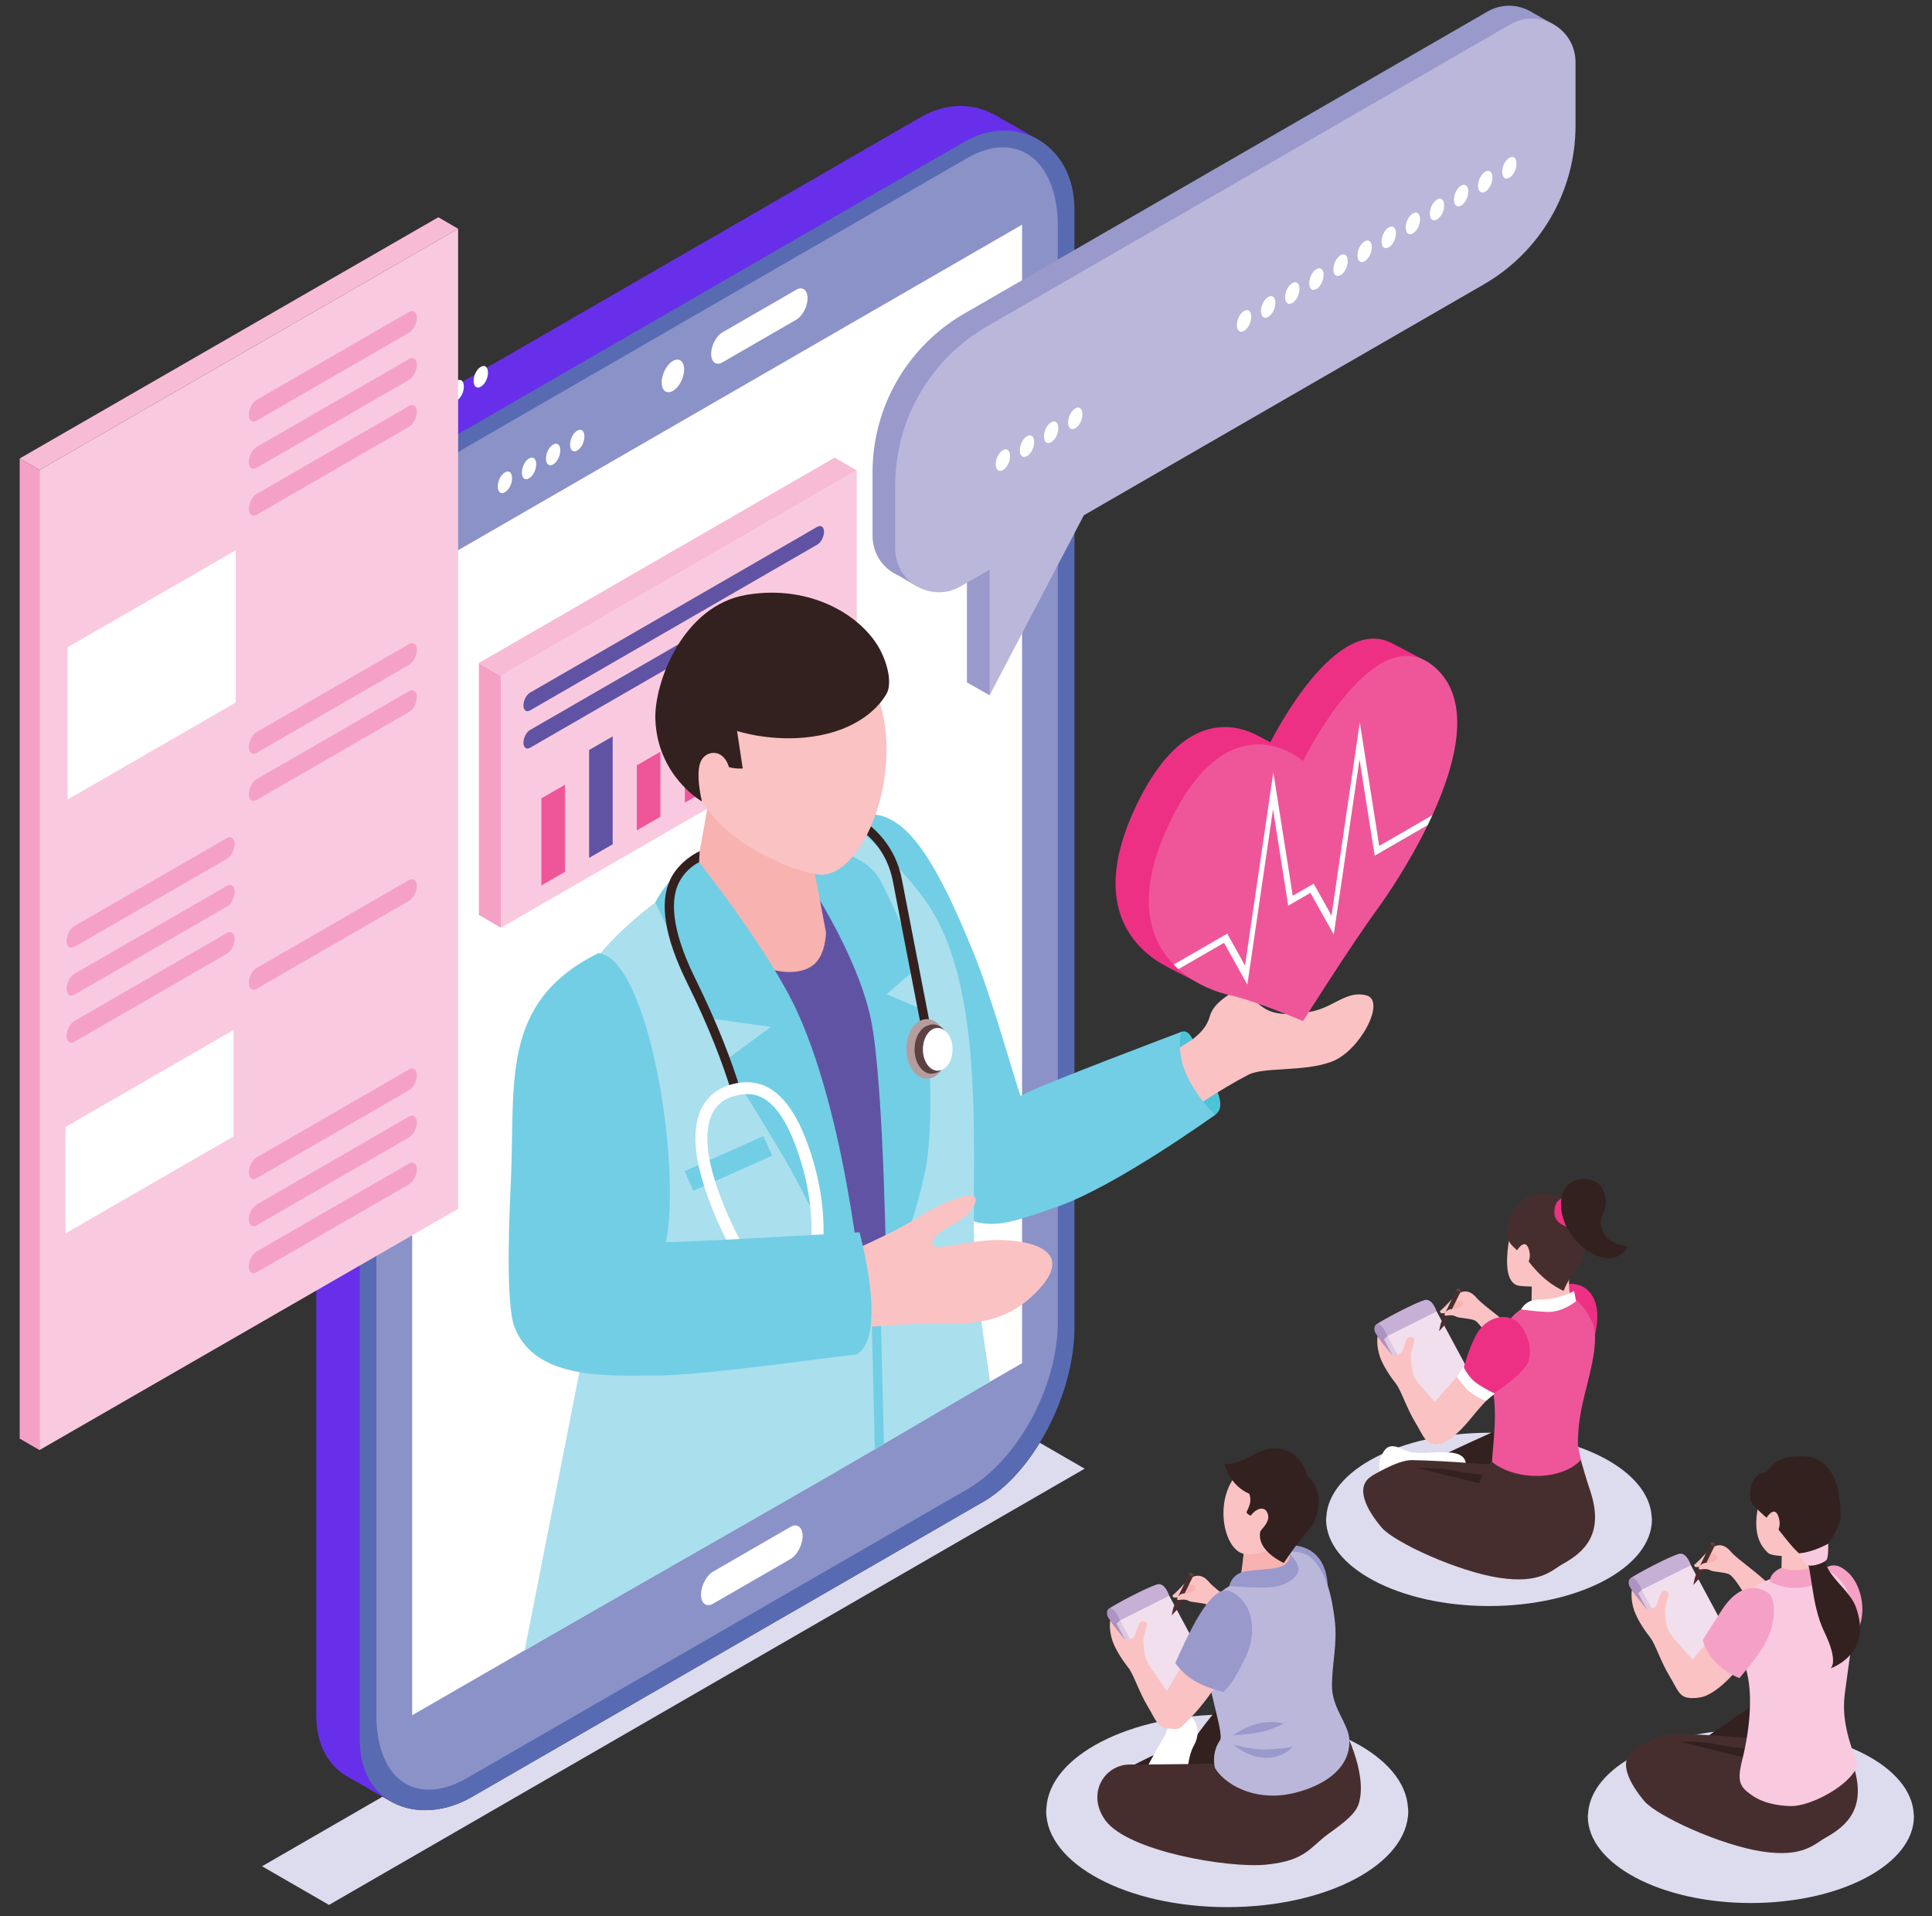 <?xml version="1.0" encoding="UTF-8" standalone="no"?>
<!DOCTYPE svg PUBLIC "-//W3C//DTD SVG 1.1//EN" "http://www.w3.org/Graphics/SVG/1.1/DTD/svg11.dtd">
<svg width="100%" height="100%" viewBox="0 0 1210 1200" version="1.1" xmlns="http://www.w3.org/2000/svg" xmlns:xlink="http://www.w3.org/1999/xlink" xml:space="preserve" xmlns:serif="http://www.serif.com/" style="fill-rule:evenodd;clip-rule:evenodd;stroke-linejoin:round;stroke-miterlimit:2;">
    <rect x="0" y="0" width="1210" height="1200" fill="#333333" stroke="none"/>
    <g id="Artboard1" transform="matrix(1.008,0,0,1,2.223,1.701)">
        <rect x="-2.206" y="-1.701" width="1199.99" height="1199.99" style="fill:none;"/>
        <g transform="matrix(4.135,0,0,4.167,10.026,0.299)">
            <g transform="matrix(1,0,0,1,-27.505,-6.876)">
                <path d="M208.945,293C193.921,293 181.742,286.523 181.742,278.53C181.742,278.383 181.775,278.242 181.783,278.096C182.217,270.305 194.196,264.059 208.945,264.059C223.697,264.059 235.676,270.305 236.112,278.096C236.12,278.242 236.153,278.383 236.153,278.53C236.153,286.523 223.972,293 208.945,293Z" style="fill:rgb(221,219,238);fill-rule:nonzero;"/>
            </g>
            <g transform="matrix(1,0,0,1,-27.505,-6.876)">
                <path d="M287.633,292.382C274.101,292.382 263.131,286.55 263.131,279.35C263.131,279.218 263.162,279.091 263.169,278.96C263.56,271.943 274.349,266.317 287.633,266.317C300.919,266.317 311.709,271.943 312.1,278.96C312.108,279.091 312.137,279.218 312.137,279.35C312.137,286.55 301.168,292.382 287.633,292.382Z" style="fill:rgb(221,219,238);fill-rule:nonzero;"/>
            </g>
            <path d="M46.477,285.791L36.417,279.983L54.527,269.527L55.618,270.15C57.162,271.086 58.991,271.555 60.923,271.555C63.208,271.555 65.638,270.899 67.911,269.587L144.776,225.21C147.979,223.36 150.935,220.169 153.276,216.339L160.023,220.235L46.477,285.791Z" style="fill:rgb(221,219,238);fill-rule:nonzero;"/>
            <g transform="matrix(1,0,0,1,-27.505,-6.876)">
                <path d="M248.283,247.751C234.764,247.751 223.804,241.923 223.804,234.73C223.804,234.598 223.834,234.47 223.841,234.34C224.232,227.33 235.011,221.71 248.283,221.71C261.557,221.71 272.336,227.33 272.728,234.34C272.735,234.47 272.765,234.598 272.765,234.73C272.765,241.923 261.803,247.751 248.283,247.751Z" style="fill:rgb(221,219,238);fill-rule:nonzero;"/>
            </g>
            <path d="M153.172,20.579L146.567,16.821L146.251,16.642L146.231,16.65C143.094,14.966 139.116,14.973 135.461,17.084L58.275,61.647C50.733,66.001 44.562,77.791 44.562,87.847L44.562,257.288C44.562,261.616 46.285,264.606 48.842,266.27L48.842,266.279L48.89,266.306C49.005,266.38 49.127,266.44 49.244,266.509L55.8,270.255L61.37,265.867L138.235,221.489C145.777,217.134 151.947,205.344 151.947,195.289L151.947,27.32C151.947,25.825 151.73,24.469 151.369,23.23L151.947,23.584L153.172,20.579Z" style="fill:rgb(103,47,234);fill-rule:nonzero;"/>
            <path d="M144.776,225.21L67.911,269.587C60.369,273.941 51.103,271.064 51.103,261.008L51.103,91.567C51.103,81.511 57.274,69.721 64.816,65.367L142.002,20.804C149.544,16.449 158.488,20.984 158.488,31.04L158.488,199.01C158.488,209.065 152.317,220.855 144.776,225.21Z" style="fill:rgb(88,107,178);fill-rule:nonzero;"/>
            <path d="M61.483,268.475C56.836,268.475 53.597,264.443 53.597,257.18L53.597,92.699C53.597,82.708 59.728,70.993 67.222,66.667L142.37,23.281C144.276,22.18 146.094,21.66 147.746,21.66C152.586,21.66 155.994,26.131 155.994,33.581L155.994,198.062C155.994,208.053 149.863,219.01 142.37,223.337L67.222,266.723C65.175,267.905 63.229,268.475 61.483,268.475Z" style="fill:rgb(139,146,200);fill-rule:nonzero;"/>
            <path d="M150.619,204.379L58.973,257.291L58.973,86.198L150.619,33.286L150.619,204.379Z" style="fill:white;fill-rule:nonzero;"/>
            <path d="M99.842,55.041C99.842,56.284 99.087,57.729 98.153,58.267C97.221,58.805 96.465,58.234 96.465,56.991C96.465,55.747 97.221,54.303 98.153,53.764C99.087,53.226 99.842,53.798 99.842,55.041Z" style="fill:white;fill-rule:nonzero;"/>
            <path d="M116.697,47.562L105.59,53.974C104.662,54.51 103.901,53.936 103.901,52.697C103.901,51.459 104.662,50.008 105.59,49.471L116.697,43.058C117.626,42.523 118.386,43.097 118.386,44.335C118.386,45.573 117.626,47.025 116.697,47.562Z" style="fill:white;fill-rule:nonzero;"/>
            <path d="M115.83,228.979L104.187,235.702C103.191,236.276 102.377,237.833 102.377,239.159C102.377,240.486 103.191,241.101 104.187,240.526L115.83,233.804C116.825,233.23 117.64,231.675 117.64,230.347C117.64,229.02 116.825,228.405 115.83,228.979Z" style="fill:white;fill-rule:nonzero;"/>
            <g id="bubble">
                <path d="M230.371,3.133L227.417,1.475C227.148,1.299 226.869,1.141 226.578,1.005L226.559,0.994L226.558,0.995C224.737,0.151 222.53,0.115 220.544,1.262L141.92,46.655C133.399,51.575 128.149,60.667 128.149,70.505L128.149,80.032C128.149,82.243 129.2,84.091 130.746,85.256L130.753,85.26C131.155,85.562 131.592,85.813 132.051,86.017L134.869,87.661L137.978,85.706L142.333,83.191L142.333,102.073L145.742,104.01L148.747,92.175L147.285,92.612L156.495,75.015L216.601,40.313C225.122,35.393 230.371,26.301 230.371,16.463L230.371,6.936C230.371,6.072 230.201,5.268 229.913,4.534L230.371,3.133Z" style="fill:rgb(154,153,204);fill-rule:nonzero;"/>
                <path d="M223.953,3.199L145.329,48.592C136.808,53.512 131.559,62.603 131.559,72.443L131.559,81.969C131.559,87.012 137.019,90.165 141.387,87.643L145.742,85.128L145.742,104.01L159.904,76.952L220.01,42.25C228.531,37.33 233.78,28.238 233.78,18.4L233.78,8.873C233.78,3.829 228.321,0.677 223.953,3.199Z" style="fill:rgb(187,183,219);fill-rule:nonzero;"/>
                <path d="M147.739,67.177C148.356,66.819 148.815,67.196 148.815,68.049C148.815,68.888 148.356,69.798 147.739,70.156C147.123,70.51 146.664,70.131 146.664,69.291C146.664,68.438 147.123,67.531 147.739,67.177Z" style="fill:white;fill-rule:nonzero;"/>
                <path d="M151.363,65.082C151.98,64.727 152.439,65.104 152.439,65.957C152.439,66.797 151.98,67.706 151.363,68.061C150.746,68.418 150.287,68.038 150.287,67.199C150.287,66.346 150.746,65.439 151.363,65.082Z" style="fill:white;fill-rule:nonzero;"/>
                <path d="M154.987,62.992C155.604,62.635 156.063,63.012 156.063,63.865C156.063,64.704 155.604,65.614 154.987,65.971C154.371,66.326 153.912,65.946 153.912,65.107C153.912,64.254 154.371,63.347 154.987,62.992Z" style="fill:white;fill-rule:nonzero;"/>
                <path d="M158.611,60.898C159.228,60.543 159.687,60.92 159.687,61.773C159.687,62.612 159.228,63.522 158.611,63.877C157.994,64.235 157.535,63.854 157.535,63.015C157.535,62.162 157.994,61.255 158.611,60.898Z" style="fill:white;fill-rule:nonzero;"/>
                <path d="M183.975,46.256C184.592,45.898 185.051,46.275 185.051,47.128C185.051,47.967 184.592,48.877 183.975,49.235C183.359,49.59 182.9,49.209 182.9,48.37C182.9,47.517 183.359,46.611 183.975,46.256Z" style="fill:white;fill-rule:nonzero;"/>
                <path d="M187.599,44.16C188.215,43.806 188.674,44.183 188.674,45.036C188.674,45.876 188.215,46.785 187.599,47.139C186.983,47.497 186.524,47.117 186.524,46.278C186.524,45.425 186.983,44.518 187.599,44.16Z" style="fill:white;fill-rule:nonzero;"/>
                <path d="M191.223,42.071C191.839,41.714 192.299,42.091 192.299,42.944C192.299,43.783 191.839,44.693 191.223,45.05C190.606,45.405 190.148,45.025 190.148,44.186C190.148,43.333 190.606,42.426 191.223,42.071Z" style="fill:white;fill-rule:nonzero;"/>
                <path d="M194.847,39.976C195.463,39.621 195.922,39.999 195.922,40.852C195.922,41.691 195.463,42.601 194.847,42.955C194.23,43.313 193.771,42.933 193.771,42.093C193.771,41.24 194.23,40.334 194.847,39.976Z" style="fill:white;fill-rule:nonzero;"/>
                <path d="M198.471,37.887C199.087,37.529 199.546,37.907 199.546,38.76C199.546,39.599 199.087,40.508 198.471,40.866C197.854,41.221 197.395,40.841 197.395,40.002C197.395,39.149 197.854,38.242 198.471,37.887Z" style="fill:white;fill-rule:nonzero;"/>
                <path d="M202.095,35.792C202.712,35.437 203.17,35.815 203.17,36.668C203.17,37.507 202.712,38.417 202.095,38.771C201.478,39.129 201.019,38.749 201.019,37.91C201.019,37.056 201.478,36.15 202.095,35.792Z" style="fill:white;fill-rule:nonzero;"/>
                <path d="M205.719,33.703C206.336,33.345 206.795,33.722 206.795,34.576C206.795,35.415 206.336,36.324 205.719,36.682C205.102,37.036 204.643,36.656 204.643,35.818C204.643,34.965 205.102,34.057 205.719,33.703Z" style="fill:white;fill-rule:nonzero;"/>
                <path d="M209.342,31.608C209.96,31.253 210.419,31.63 210.419,32.484C210.419,33.323 209.96,34.232 209.342,34.587C208.726,34.945 208.267,34.564 208.267,33.725C208.267,32.872 208.726,31.966 209.342,31.608Z" style="fill:white;fill-rule:nonzero;"/>
                <path d="M212.966,29.518C213.584,29.161 214.043,29.538 214.043,30.391C214.043,31.231 213.584,32.14 212.966,32.498C212.35,32.852 211.891,32.472 211.891,31.633C211.891,30.78 212.35,29.873 212.966,29.518Z" style="fill:white;fill-rule:nonzero;"/>
                <path d="M216.59,27.424C217.208,27.069 217.667,27.446 217.667,28.299C217.667,29.138 217.208,30.048 216.59,30.403C215.971,30.76 215.515,30.38 215.515,29.541C215.515,28.688 215.971,27.781 216.59,27.424Z" style="fill:white;fill-rule:nonzero;"/>
                <path d="M220.214,25.334C220.832,24.977 221.288,25.354 221.288,26.207C221.288,27.046 220.832,27.956 220.214,28.314C219.595,28.668 219.138,28.288 219.138,27.449C219.138,26.595 219.595,25.689 220.214,25.334Z" style="fill:white;fill-rule:nonzero;"/>
                <path d="M223.836,23.239C224.455,22.884 224.911,23.262 224.911,24.115C224.911,24.954 224.455,25.863 223.836,26.218C223.219,26.576 222.763,26.196 222.763,25.357C222.763,24.504 223.219,23.597 223.836,23.239Z" style="fill:white;fill-rule:nonzero;"/>
            </g>
            <g transform="matrix(1,0,0,1,-96.572,-2.063)">
                <path d="M162.235,58.808C162.852,58.45 163.311,58.828 163.311,59.681C163.311,60.52 162.852,61.43 162.235,61.787C161.618,62.142 161.159,61.762 161.159,60.923C161.159,60.07 161.618,59.163 162.235,58.808Z" style="fill:white;fill-rule:nonzero;"/>
            </g>
            <g transform="matrix(1,0,0,1,-96.572,-2.063)">
                <path d="M165.858,56.713C166.476,56.359 166.935,56.736 166.935,57.589C166.935,58.428 166.476,59.338 165.858,59.693C165.242,60.05 164.783,59.67 164.783,58.831C164.783,57.978 165.242,57.071 165.858,56.713Z" style="fill:white;fill-rule:nonzero;"/>
            </g>
            <g transform="matrix(1,0,0,1,-96.572,15.892)">
                <path d="M169.482,54.624C170.099,54.266 170.558,54.644 170.558,55.497C170.558,56.336 170.099,57.245 169.482,57.603C168.866,57.958 168.407,57.578 168.407,56.738C168.407,55.885 168.866,54.979 169.482,54.624Z" style="fill:white;fill-rule:nonzero;"/>
            </g>
            <g transform="matrix(1,0,0,1,-96.572,15.892)">
                <path d="M173.107,52.529C173.723,52.174 174.179,52.551 174.179,53.404C174.179,54.244 173.723,55.154 173.107,55.508C172.487,55.865 172.031,55.486 172.031,54.647C172.031,53.793 172.487,52.886 173.107,52.529Z" style="fill:white;fill-rule:nonzero;"/>
            </g>
            <g transform="matrix(1,0,0,1,-96.572,15.892)">
                <path d="M176.728,50.44C177.347,50.082 177.803,50.459 177.803,51.313C177.803,52.152 177.347,53.061 176.728,53.419C176.111,53.774 175.655,53.394 175.655,52.554C175.655,51.701 176.111,50.794 176.728,50.44Z" style="fill:white;fill-rule:nonzero;"/>
            </g>
            <g transform="matrix(1,0,0,1,-96.572,15.892)">
                <path d="M180.351,48.345C180.968,47.99 181.427,48.367 181.427,49.22C181.427,50.059 180.968,50.969 180.351,51.324C179.735,51.681 179.276,51.301 179.276,50.462C179.276,49.609 179.735,48.702 180.351,48.345Z" style="fill:white;fill-rule:nonzero;"/>
            </g>
            <g transform="matrix(1,0,0,1,-96.572,15.892)">
                <path d="M222.349,92.193L168.888,123.058L168.888,85.199L222.349,54.334L222.349,92.193Z" style="fill:rgb(249,202,223);fill-rule:nonzero;"/>
            </g>
            <g transform="matrix(1,0,0,1,-96.572,15.892)">
                <path d="M168.888,85.199L165.568,83.262L165.568,121.121L168.888,123.058L168.888,85.199Z" style="fill:rgb(245,161,198);fill-rule:nonzero;"/>
            </g>
            <g transform="matrix(1,0,0,1,-96.572,15.892)">
                <path d="M222.349,54.334L219.03,52.396L165.568,83.262L168.888,85.199L222.349,54.334Z" style="fill:rgb(248,187,214);fill-rule:nonzero;"/>
            </g>
            <g transform="matrix(1,0,0,1,-96.572,15.892)">
                <path d="M216.428,65.469L173.266,90.388C172.714,90.707 172.263,90.366 172.263,89.63C172.263,88.894 172.714,88.031 173.266,87.713L216.428,62.794C216.98,62.475 217.431,62.816 217.431,63.552C217.431,64.288 216.98,65.151 216.428,65.469Z" style="fill:rgb(97,83,163);fill-rule:nonzero;"/>
            </g>
            <g transform="matrix(1,0,0,1,-96.572,15.892)">
                <path d="M202.547,79.095L173.266,96.001C172.714,96.319 172.263,95.978 172.263,95.242C172.263,94.506 172.714,93.644 173.266,93.325L202.547,76.419C203.099,76.101 203.551,76.442 203.551,77.178C203.551,77.913 203.099,78.776 202.547,79.095Z" style="fill:rgb(97,83,163);fill-rule:nonzero;"/>
            </g>
            <g transform="matrix(1,0,0,1,-96.572,15.892)">
                <path d="M178.511,114.646L174.968,116.691L174.968,103.598L178.511,101.553L178.511,114.646Z" style="fill:rgb(239,86,153);fill-rule:nonzero;"/>
            </g>
            <g transform="matrix(1,0,0,1,-96.572,15.892)">
                <path d="M185.676,110.509L182.133,112.554L182.133,96.337L185.676,94.292L185.676,110.509Z" style="fill:rgb(97,83,163);fill-rule:nonzero;"/>
            </g>
            <g transform="matrix(1,0,0,1,-96.572,15.892)">
                <path d="M192.841,106.372L189.298,108.417L189.298,98.644L192.841,96.598L192.841,106.372Z" style="fill:rgb(239,86,153);fill-rule:nonzero;"/>
            </g>
            <g transform="matrix(1,0,0,1,-96.572,15.892)">
                <path d="M200.066,102.201L196.524,104.246L196.524,86.666L200.066,84.621L200.066,102.201Z" style="fill:rgb(239,86,153);fill-rule:nonzero;"/>
            </g>
            <g transform="matrix(1,0,0,1,-96.572,15.892)">
                <path d="M207.231,98.065L203.689,100.11L203.689,87.017L207.231,84.972L207.231,98.065Z" style="fill:rgb(239,86,153);fill-rule:nonzero;"/>
            </g>
            <g transform="matrix(1,0,0,1,-96.572,15.892)">
                <path d="M214.396,93.928L210.854,95.973L210.854,86.222L214.396,84.177L214.396,93.928Z" style="fill:rgb(239,86,153);fill-rule:nonzero;"/>
            </g>
            <path d="M174.519,154.603C176.155,153.959 176.654,157.088 178.143,159.898C179.633,162.71 181.489,165.751 179.621,167.065C177.753,168.379 172.661,169.236 171.536,164.511C170.412,159.786 173.116,155.155 174.519,154.603Z" style="fill:rgb(76,196,214);fill-rule:nonzero;"/>
            <path d="M202.33,149.095C199.259,148.317 197.385,151.037 193.755,151.602C189.357,152.286 187.742,151.754 186.148,150.386C185.707,150.007 188.05,149.407 188.915,147.807C190.099,145.613 189.521,144.608 185.955,146.556C182.388,148.504 179.466,149.941 178.825,152.246C178.533,153.299 177.95,154.359 176.372,155.602C175.4,156.367 173.77,157.183 172.435,158.157C171.918,158.536 171.449,159.369 171.014,160.482C171.446,162.529 171.791,164.552 173.153,166.345C173.538,166.851 173.972,167.247 174.429,167.592L174.432,167.575C174.664,167.043 180.284,163.3 184.582,161.051C186.943,159.816 192.968,160.652 197.181,159.051C201.393,157.449 205.4,149.874 202.33,149.095Z" style="fill:rgb(250,194,194);fill-rule:nonzero;"/>
            <path d="M175.013,160.288C173.862,157.216 174.519,154.603 174.519,154.603C174.519,154.603 153.031,162.683 150.376,164.2C148.791,159.47 146.188,149.768 143.341,142.747C136.144,124.993 131.348,119.699 124.118,122.628C115.167,129.779 129.244,144.915 129.994,156.595C133.205,169.688 139.428,180.85 142.64,182.711C142.766,182.817 142.891,182.926 143.054,182.978C146.584,184.097 149.492,183.141 155.974,180.85C164.857,177.712 179.621,167.065 179.621,167.065C179.621,167.065 176.423,164.048 175.013,160.288Z" style="fill:rgb(113,206,229);fill-rule:nonzero;"/>
            <path d="M86.165,195.343C88.687,182.857 81.376,169.339 82.41,154.829C81.243,142.758 101.522,131.054 101.522,131.054L121.15,119.962C121.15,119.962 130.255,126.886 135.897,134.585C146.622,149.219 142.154,179.684 143.8,193.105C144.008,194.804 145.808,207.156 145.808,207.156C145.808,207.156 127.641,217.856 121.811,221.223C110.16,227.949 75.882,247.528 75.882,247.528C75.882,247.528 84.586,203.159 86.165,195.343Z" style="fill:rgb(170,223,238);fill-rule:nonzero;"/>
            <path d="M129.378,131.924C131.032,135.002 135.189,144.635 135.189,144.635L130.255,148.927L136.143,151.427C136.143,151.427 137.692,166.792 136.143,175.04C134.592,183.288 129.378,196.364 129.378,196.364C129.378,196.364 124.604,149.189 123.399,142.817C122.193,136.445 117.582,133.976 117.582,133.976L118.921,126.886C118.921,126.886 126.671,126.886 129.378,131.924Z" style="fill:rgb(113,206,229);fill-rule:nonzero;"/>
            <path d="M118.346,131.795C118.346,131.795 125.81,142.863 127.876,152.574C129.942,162.283 130.255,193.794 130.255,193.794L126.956,197.317C126.956,197.317 119.402,161.76 114.856,154.183C110.31,146.606 104.909,139.579 104.909,139.579L118.346,131.795Z" style="fill:rgb(97,83,163);fill-rule:nonzero;"/>
            <path d="M135.652,154.869L137.005,154.608C137.005,154.608 133.826,138.181 132.553,131.663C131.395,125.738 127.232,122.881 124.855,121.703C123.645,121.108 121.579,120.346 120.845,120.711L121.456,121.946L121.462,121.946C122.046,121.946 129.627,123.869 131.2,131.926C132.472,138.445 135.652,154.869 135.652,154.869Z" style="fill:rgb(51,33,31);fill-rule:nonzero;"/>
            <path d="M118.944,127.9L121.15,139.633C121.15,139.633 121.15,142.758 119.488,144.331C117.316,146.387 112.222,146.044 108.204,142.599C101.801,137.11 100.887,134.586 100.887,134.586L104.039,117.071L118.944,127.9Z" style="fill:rgb(248,178,175);fill-rule:nonzero;"/>
            <path d="M102.293,97.82C106.535,92.412 118.731,87.857 126.677,99.616C135.009,111.947 127.135,132.107 119.837,130.93C115.749,130.271 106.545,126.547 102.513,119.962C97.974,112.551 98.996,102.02 102.293,97.82Z" style="fill:rgb(250,194,194);fill-rule:nonzero;"/>
            <path d="M130.255,103.78C128.651,106.573 124.742,109.738 117.896,110.365C112.293,110.879 107.791,109.372 107.791,109.372L108.646,115.006C108.646,115.006 107.52,115.092 106.579,114.802C105.727,111.984 103.193,112.257 102.39,113.843C101.449,115.698 102.513,119.962 102.513,119.962C102.513,119.962 95.823,116.19 95.515,107.606C95.324,102.256 99.551,90.487 109.305,88.894C119.059,87.299 126.782,92.21 129.378,97.351C130.677,99.927 130.979,102.518 130.255,103.78Z" style="fill:rgb(51,33,31);fill-rule:nonzero;"/>
            <path d="M101.912,128.886C101.912,128.886 112.623,142.309 116.854,151.6C124.776,168.994 126.956,197.317 126.956,197.317C126.956,197.317 119.018,181.021 116.028,175.579C113.844,171.604 105.97,158.938 105.97,158.938L112.882,153.839L103.765,152.574L95.509,135.134C95.509,135.134 97.393,130.979 101.912,128.886Z" style="fill:rgb(113,206,229);fill-rule:nonzero;"/>
            <path d="M129.858,216.533C129.636,206.71 129.332,195.316 129.332,195.221L127.954,195.211C127.954,195.31 128.278,207.404 128.5,217.422C128.906,217.091 129.858,216.533 129.858,216.533Z" style="fill:rgb(113,206,229);fill-rule:nonzero;"/>
            <path d="M133.229,157.147C133.229,159.621 134.616,161.626 136.328,161.626C138.04,161.626 139.428,159.621 139.428,157.147C139.428,154.675 138.04,152.67 136.328,152.67C134.616,152.67 133.229,154.675 133.229,157.147Z" style="fill:rgb(182,157,157);fill-rule:nonzero;"/>
            <path d="M138.948,154.356C138.728,153.999 137.704,153.141 136.558,153.602L136.549,153.61C135.364,153.922 134.463,155.414 134.463,157.216C134.463,159.244 135.602,160.887 137.005,160.887C137.202,160.887 137.391,160.848 137.574,160.788C138.068,160.681 138.799,160.323 139.428,159.174C140.487,157.236 139.628,155.457 138.948,154.356Z" style="fill:rgb(92,67,66);fill-rule:nonzero;"/>
            <path d="M135.717,157.216C135.717,158.993 136.713,160.433 137.943,160.433C139.173,160.433 140.17,158.993 140.17,157.216C140.17,155.439 139.173,153.999 137.943,153.999C136.713,153.999 135.717,155.439 135.717,157.216Z" style="fill:white;fill-rule:nonzero;"/>
            <path d="M97.766,131.665C99.13,128.822 102.064,127.466 102.172,127.442L102.087,129.107C102.004,129.125 100.053,130.048 98.991,132.294C97.98,134.435 97.593,138.65 101.504,146.564C104.899,153.435 107.021,159.042 108.368,163.491C108.004,163.521 107.637,163.592 107.283,163.747C107.677,163.589 107.667,163.555 107.254,163.646C107.158,163.659 107.081,163.723 106.99,163.752C105.664,159.383 103.581,153.879 100.269,147.174C96.921,140.397 96.078,135.179 97.766,131.665Z" style="fill:rgb(51,33,31);fill-rule:nonzero;"/>
            <path d="M101.228,178.467L113.074,173.195L111.757,170.256L99.91,175.527L101.228,178.467Z" style="fill:rgb(113,206,229);fill-rule:nonzero;"/>
            <path d="M110.066,192.18L111.487,191.087C111.44,191.026 106.726,184.825 104.186,176.002C103.325,173.015 103.105,170.384 103.546,168.388C104.032,166.191 105.269,164.836 107.325,164.245C110.244,163.399 113.984,163.661 117.1,173.162C120.259,182.799 118.501,188.982 118.483,189.043L120.203,189.551C120.283,189.279 122.136,182.765 118.804,172.603C116.075,164.287 112.156,160.992 106.83,162.52C104.159,163.288 102.419,165.183 101.795,168.002C101.289,170.288 101.521,173.225 102.462,176.498C105.101,185.664 109.864,191.919 110.066,192.18Z" style="fill:white;fill-rule:nonzero;"/>
            <path d="M117.727,189.377C117.771,190.269 118.53,190.958 119.422,190.914C120.315,190.87 121.003,190.11 120.959,189.218C120.915,188.325 120.155,187.637 119.263,187.681C118.37,187.725 117.682,188.484 117.727,189.377Z" style="fill:rgb(141,141,141);fill-rule:nonzero;"/>
            <path d="M109.16,191.714C109.204,192.606 109.963,193.294 110.855,193.25C111.748,193.206 112.436,192.446 112.392,191.553C112.348,190.662 111.588,189.973 110.696,190.017C109.803,190.061 109.115,190.821 109.16,191.714Z" style="fill:rgb(141,141,141);fill-rule:nonzero;"/>
            <path d="M120.203,189.551C120.203,189.551 129.546,185.819 134.797,182.587C140.047,179.354 144.909,177.89 143.378,180.721C141.847,183.552 138.396,183.755 137.273,185.903C136.149,188.051 141.387,186.154 145.815,185.903C150.244,185.652 159.123,186.757 153.184,193.252C147.245,199.747 140.504,198.247 133.229,198.547C125.953,198.847 122.54,199.659 122.54,199.659L120.203,189.551Z" style="fill:rgb(250,194,194);fill-rule:nonzero;"/>
            <path d="M73.807,176.955C74.496,162.144 72.123,150.089 86.963,142.758C94.472,143.598 99.457,174.362 97.123,186.183C99.23,186.289 126.193,184.705 126.193,184.705C126.193,184.705 130.5,200.269 125.794,203.048C117.582,204.02 102.357,206.232 95.509,206.232C88.662,206.232 77.484,207.022 74.355,198.971C72.937,195.323 73.612,181.13 73.807,176.955Z" style="fill:rgb(113,206,229);fill-rule:nonzero;"/>
            <g id="paper">
                <g transform="matrix(1,0,0,1,1.77636e-15,-17.954)">
                    <path d="M65.879,199.14L2.976,235.391L2.976,88.102L65.879,51.851L65.879,199.14Z" style="fill:rgb(249,202,223);fill-rule:nonzero;"/>
                </g>
                <g transform="matrix(1,0,0,1,1.77636e-15,-17.954)">
                    <path d="M65.879,51.851L62.903,50.124L0,86.375L2.976,88.102L65.879,51.851Z" style="fill:rgb(248,187,214);fill-rule:nonzero;"/>
                </g>
                <g transform="matrix(1,0,0,1,1.77636e-15,-17.954)">
                    <path d="M2.976,235.391L0,233.665L0,86.375L2.976,88.102L2.976,235.391Z" style="fill:rgb(245,161,198);fill-rule:nonzero;"/>
                </g>
                <g transform="matrix(1,0,0,1,1.77636e-15,-17.954)">
                    <path d="M58.506,67.474L35.602,80.697C34.956,81.07 34.427,80.671 34.427,79.809C34.427,78.948 34.956,77.938 35.602,77.565L58.506,64.341C59.153,63.968 59.681,64.368 59.681,65.229C59.681,66.091 59.153,67.101 58.506,67.474Z" style="fill:rgb(245,161,198);fill-rule:nonzero;"/>
                </g>
                <g transform="matrix(1,0,0,1,1.77636e-15,-17.954)">
                    <path d="M58.506,74.556L35.602,87.78C34.956,88.153 34.427,87.753 34.427,86.892C34.427,86.03 34.956,85.02 35.602,84.647L58.506,71.424C59.153,71.05 59.681,71.45 59.681,72.311C59.681,73.173 59.153,74.183 58.506,74.556Z" style="fill:rgb(245,161,198);fill-rule:nonzero;"/>
                </g>
                <g transform="matrix(1,0,0,1,1.77636e-15,-17.954)">
                    <path d="M58.506,81.612L35.602,94.837C34.956,95.21 34.427,94.81 34.427,93.948C34.427,93.087 34.956,92.077 35.602,91.704L58.506,78.48C59.153,78.107 59.681,78.507 59.681,79.368C59.681,80.23 59.153,81.239 58.506,81.612Z" style="fill:rgb(245,161,198);fill-rule:nonzero;"/>
                </g>
                <g transform="matrix(1,0,0,1,1.77636e-15,-17.954)">
                    <path d="M58.506,117.392L35.602,130.616C34.956,130.989 34.427,130.59 34.427,129.728C34.427,128.866 34.956,127.857 35.602,127.483L58.506,114.259C59.153,113.886 59.681,114.286 59.681,115.148C59.681,116.009 59.153,117.019 58.506,117.392Z" style="fill:rgb(245,161,198);fill-rule:nonzero;"/>
                </g>
                <g transform="matrix(1,0,0,1,1.77636e-15,-17.954)">
                    <path d="M58.506,124.474L35.602,137.698C34.956,138.072 34.427,137.672 34.427,136.81C34.427,135.948 34.956,134.939 35.602,134.566L58.506,121.342C59.153,120.969 59.681,121.368 59.681,122.23C59.681,123.092 59.153,124.101 58.506,124.474Z" style="fill:rgb(245,161,198);fill-rule:nonzero;"/>
                </g>
                <g transform="matrix(1,0,0,1,-27.382,-2.933)">
                    <path d="M58.506,131.531L35.602,144.755C34.956,145.128 34.427,144.728 34.427,143.867C34.427,143.005 34.956,141.995 35.602,141.622L58.506,128.399C59.153,128.026 59.681,128.425 59.681,129.287C59.681,130.148 59.153,131.158 58.506,131.531Z" style="fill:rgb(245,161,198);fill-rule:nonzero;"/>
                </g>
                <g transform="matrix(1,0,0,1,-27.226,-3.09)">
                    <path d="M59.681,108.183L34.427,122.763L34.427,99.891L59.681,85.311L59.681,108.183Z" style="fill:white;fill-rule:nonzero;"/>
                </g>
                <g transform="matrix(1,0,0,1,-27.539,-2.464)">
                    <path d="M59.681,172.758L34.427,187.339L34.427,171.348L59.681,156.768L59.681,172.758Z" style="fill:white;fill-rule:nonzero;"/>
                </g>
                <g transform="matrix(1,0,0,1,-27.382,-2.933)">
                    <path d="M58.506,138.712L35.602,151.935C34.956,152.308 34.427,151.909 34.427,151.048C34.427,150.186 34.956,149.176 35.602,148.803L58.506,135.579C59.153,135.206 59.681,135.606 59.681,136.467C59.681,137.328 59.153,138.339 58.506,138.712Z" style="fill:rgb(245,161,198);fill-rule:nonzero;"/>
                </g>
                <g transform="matrix(1,0,0,1,-27.382,-2.933)">
                    <path d="M58.506,145.794L35.602,159.017C34.956,159.39 34.427,158.991 34.427,158.13C34.427,157.268 34.956,156.258 35.602,155.885L58.506,142.661C59.153,142.288 59.681,142.688 59.681,143.549C59.681,144.411 59.153,145.421 58.506,145.794Z" style="fill:rgb(245,161,198);fill-rule:nonzero;"/>
                </g>
                <g transform="matrix(1,0,0,1,1.77636e-15,-17.954)">
                    <path d="M58.506,152.85L35.602,166.074C34.956,166.447 34.427,166.048 34.427,165.186C34.427,164.325 34.956,163.315 35.602,162.942L58.506,149.718C59.153,149.345 59.681,149.745 59.681,150.606C59.681,151.468 59.153,152.477 58.506,152.85Z" style="fill:rgb(245,161,198);fill-rule:nonzero;"/>
                </g>
                <g transform="matrix(1,0,0,1,1.77636e-15,-17.954)">
                    <path d="M58.506,181.316L35.602,194.54C34.956,194.913 34.427,194.513 34.427,193.652C34.427,192.791 34.956,191.78 35.602,191.407L58.506,178.183C59.153,177.81 59.681,178.21 59.681,179.072C59.681,179.933 59.153,180.943 58.506,181.316Z" style="fill:rgb(245,161,198);fill-rule:nonzero;"/>
                </g>
                <g transform="matrix(1,0,0,1,1.77636e-15,-17.954)">
                    <path d="M58.506,188.398L35.602,201.623C34.956,201.995 34.427,201.595 34.427,200.734C34.427,199.873 34.956,198.863 35.602,198.49L58.506,185.265C59.153,184.892 59.681,185.293 59.681,186.154C59.681,187.015 59.153,188.025 58.506,188.398Z" style="fill:rgb(245,161,198);fill-rule:nonzero;"/>
                </g>
                <g transform="matrix(1,0,0,1,1.77636e-15,-17.954)">
                    <path d="M58.506,195.455L35.602,208.679C34.956,209.051 34.427,208.652 34.427,207.791C34.427,206.929 34.956,205.92 35.602,205.547L58.506,192.322C59.153,191.949 59.681,192.349 59.681,193.211C59.681,194.072 59.153,195.082 58.506,195.455Z" style="fill:rgb(245,161,198);fill-rule:nonzero;"/>
                </g>
            </g>
            <g id="heart">
                <g transform="matrix(1,0,0,1,122.242,8.312)">
                    <path d="M87.434,91.427L88.472,90.247L84.11,87.954L83.964,87.877L83.669,87.722L83.656,87.735C75.531,83.928 66.669,100.826 65.689,102.759L63.887,101.813C63.793,101.762 63.696,101.711 63.594,101.66L63.495,101.608L63.493,101.61C59.847,99.803 52.088,98.285 45.397,112.557C40.327,123.371 42.534,129.815 46.154,133.546C46.389,133.788 46.629,134.021 46.874,134.241C47.976,135.229 49.164,135.987 50.297,136.572L50.29,136.575L56.339,139.687L56.779,138.741C60.692,139.945 65.593,142.043 65.593,142.043C65.593,142.043 72.77,130.682 76.686,125.319C78.276,123.141 81.574,118.247 84.321,112.608C84.566,112.105 84.805,111.596 85.039,111.083C88.172,104.23 90.234,96.575 87.434,91.427Z" style="fill:rgb(238,48,133);fill-rule:nonzero;"/>
                </g>
                <g transform="matrix(1,0,0,1,122.242,8.312)">
                    <path d="M79.123,99.734L74.867,128.787L72.202,124.001L69.049,125.815L66.13,107.235L61.874,136.288L59.209,131.509L51.157,136.158C47.537,132.426 45.329,125.983 50.399,115.168C59.503,95.75 70.595,105.562 70.595,105.562C70.595,105.562 81.688,82.941 90.792,91.848C95.858,96.804 93.657,105.787 90.041,113.695L82.042,118.313L79.123,99.734Z" style="fill:rgb(239,86,153);fill-rule:nonzero;"/>
                </g>
                <g transform="matrix(1,0,0,1,122.242,8.312)">
                    <path d="M62.228,139.188L66.088,112.846L68.36,127.322L71.699,125.394L75.221,131.686L79.081,105.344L81.353,119.821L89.324,115.219C86.576,120.859 83.278,125.753 81.688,127.93C77.772,133.294 70.595,144.654 70.595,144.654C70.595,144.654 63.419,141.58 59.503,140.739C57.914,140.398 54.622,139.313 51.876,136.852L58.722,132.9L62.228,139.188Z" style="fill:rgb(239,86,153);fill-rule:nonzero;"/>
                </g>
                <g transform="matrix(1,0,0,1,122.242,8.312)">
                    <path d="M59.209,131.509L61.874,136.288L66.13,107.235L69.049,125.815L72.202,124.001L74.867,128.787L79.123,99.734L82.042,118.313L90.041,113.695C89.807,114.207 89.568,114.717 89.324,115.219L81.353,119.821L79.081,105.344L75.221,131.686L71.699,125.394L68.36,127.322L66.088,112.846L62.228,139.188L58.722,132.9L51.876,136.852C51.631,136.633 51.391,136.4 51.157,136.158L59.209,131.509Z" style="fill:white;fill-rule:nonzero;"/>
                </g>
            </g>
            <g transform="matrix(1,0,0,1,-27.505,-6.876)">
                <path d="M217.419,238.655C217.419,238.655 223.662,237.573 224.044,244.682C224.424,251.793 215.615,244.917 215.615,244.917L217.419,238.655Z" style="fill:rgb(154,153,204);fill-rule:nonzero;"/>
            </g>
            <g transform="matrix(1,0,0,1,-27.505,-6.876)">
                <path d="M200.238,246.205C200.238,246.205 199.59,244.134 198.393,244.506C196.771,245.009 192.117,247.473 191.122,248.187C191.37,248.682 198.711,262.598 198.711,262.598L201.147,261.059L200.238,246.205Z" style="fill:rgb(199,176,213);fill-rule:nonzero;"/>
            </g>
            <g transform="matrix(1,0,0,1,-27.505,-6.876)">
                <path d="M192.832,249.918C192.832,249.918 192.435,248.692 191.724,248.228C191.012,247.763 190.664,248.714 191.019,249.394C191.352,250.035 192.342,251.004 193.101,252.475C194.427,255.048 198.711,262.598 198.711,262.598L199.093,262.357L192.832,249.918Z" style="fill:rgb(172,147,194);fill-rule:nonzero;"/>
            </g>
            <g transform="matrix(1,0,0,1,-27.505,-6.876)">
                <path d="M206.432,259.14L199.026,262.852L192.342,250.413L199.749,246.7L206.432,259.14Z" style="fill:rgb(222,200,225);fill-rule:nonzero;"/>
            </g>
            <g transform="matrix(1,0,0,1,-27.505,-6.876)">
                <path d="M206.921,258.645L199.515,262.357L192.832,249.918L200.238,246.205L206.921,258.645Z" style="fill:rgb(241,223,237);fill-rule:nonzero;"/>
            </g>
            <g transform="matrix(1,0,0,1,-27.505,-6.876)">
                <path d="M192.832,249.918L192.342,250.413L199.026,262.852L199.515,262.357L192.832,249.918Z" style="fill:rgb(222,200,225);fill-rule:nonzero;"/>
            </g>
            <g transform="matrix(1,0,0,1,-27.505,-6.876)">
                <path d="M206.432,259.14L206.921,258.645L199.515,262.357L199.026,262.852L206.432,259.14Z" style="fill:rgb(199,176,213);fill-rule:nonzero;"/>
            </g>
            <g transform="matrix(1,0,0,1,-27.505,-6.876)">
                <path d="M191.724,273.298C191.724,273.298 201.832,267.84 203.952,267.8C208.397,261.313 212.315,258.62 212.823,258.914C215.659,260.555 213.272,276.241 213.272,276.241C213.272,276.241 193.693,276.54 191.724,273.298Z" style="fill:rgb(51,33,31);fill-rule:nonzero;"/>
            </g>
            <g transform="matrix(1,0,0,1,-27.505,-6.876)">
                <path d="M201.5,246.464L200.857,247.992L200.599,249.166L201.416,248.288L202.328,246.628L201.5,246.464Z" style="fill:rgb(73,46,46);fill-rule:nonzero;"/>
            </g>
            <g transform="matrix(1,0,0,1,-27.505,-6.876)">
                <path d="M210.556,254.135C211.414,252.906 212.314,251.707 213.16,250.468C211.4,247.983 207.373,245.515 206.238,244.164C204.944,242.623 203.661,243.094 202.49,244.399C201.318,245.704 200.713,246.17 200.713,246.17C200.871,246.587 200.953,246.479 201.5,246.464C201.337,246.748 201.448,246.865 201.665,246.836C202.366,246.742 202.729,246.745 203.257,247.017C203.593,247.191 204.836,247.198 205.824,247.497C206.495,247.699 207.585,249.233 209.8,253.128C209.963,253.414 210.254,253.775 210.556,254.135Z" style="fill:rgb(250,194,194);fill-rule:nonzero;"/>
            </g>
            <g transform="matrix(1,0,0,1,-27.505,-6.876)">
                <path d="M202.549,245.863C202.549,245.863 203.489,245.788 203.95,245.431C204.411,245.075 204.198,244.633 203.71,244.562C203.221,244.492 202.728,244.747 202.728,244.747L202.549,245.863Z" style="fill:rgb(248,178,175);fill-rule:nonzero;"/>
            </g>
            <g transform="matrix(1,0,0,1,-27.505,-6.876)">
                <path d="M202.549,245.863L203.884,243.14L203.198,242.882C203.198,242.882 202.035,245.42 201.572,246.332C201.788,246.031 202.184,245.835 202.549,245.863Z" style="fill:rgb(73,46,46);fill-rule:nonzero;"/>
            </g>
            <g transform="matrix(1,0,0,1,-27.505,-6.876)">
                <path d="M203.884,243.14C203.84,243.255 203.652,243.29 203.462,243.218C203.273,243.147 203.155,242.996 203.198,242.882C203.241,242.767 203.429,242.732 203.619,242.804C203.808,242.876 203.927,243.026 203.884,243.14Z" style="fill:rgb(96,65,64);fill-rule:nonzero;"/>
            </g>
            <g transform="matrix(1,0,0,1,-27.505,-6.876)">
                <path d="M202.967,273.07C202.967,273.07 202.967,270.443 203.952,268.69C204.635,267.473 204.796,265.878 203.686,264.518C201.585,261.944 201.196,261.106 200.387,263.062C199.578,265.019 200.642,265.528 199.291,267.716C197.939,269.903 196.121,273.509 196.121,273.509C196.121,273.509 203.041,275.338 202.967,273.07Z" style="fill:white;fill-rule:nonzero;"/>
            </g>
            <g transform="matrix(1,0,0,1,-27.505,-6.876)">
                <path d="M226.101,265.401C226.101,265.401 230.139,272.58 228.733,277.389C228.286,278.919 226.659,280.19 224.183,281.969C221.34,284.011 220.814,286.008 214.821,286.613C209.143,287.187 194.071,284.616 190.664,279.988C187.736,276.012 190.468,271.573 194.298,271.57C199.66,271.566 208.635,271.439 208.53,271.379L226.101,265.401Z" style="fill:rgb(71,46,46);fill-rule:nonzero;"/>
            </g>
            <g transform="matrix(1,0,0,1,-27.505,-6.876)">
                <path d="M217.497,239.472C217.497,239.472 220.377,239.452 221.457,240.402C223.733,242.405 224.637,245.977 225.091,249.74C225.545,253.503 224.688,256.264 224.688,259.748C224.688,263.231 227.308,265.486 227.313,268.095C227.321,272.992 221.969,275.312 218.226,276.012C212.823,277.022 208.53,274.498 207.104,272.082C206.838,270.967 206.867,269.375 207.853,267.944C208.539,266.951 205.818,259.589 205.808,255.796C205.798,252.217 205.282,248.147 207.696,245.901C208.829,244.846 210.388,244.119 211.619,243.643C214.743,242.434 217.497,239.472 217.497,239.472Z" style="fill:rgb(187,183,219);fill-rule:nonzero;"/>
            </g>
            <g transform="matrix(1,0,0,1,-27.505,-6.876)">
                <path d="M218.228,235.13C218.228,235.13 217.875,239.984 218.784,241.05C219.692,242.115 218.784,243.115 216.534,243.473C213.952,243.884 212.067,244.265 210.857,243.499C211.212,242.732 211.619,237.54 211.619,237.54L218.228,235.13Z" style="fill:rgb(248,178,175);fill-rule:nonzero;"/>
            </g>
            <g transform="matrix(1,0,0,1,-27.505,-6.876)">
                <path d="M220.408,228.815C219.26,226.381 215.002,223.575 210.94,227.37C206.68,231.35 208.358,239.362 211.495,239.915C213.091,240.197 216.272,239.413 218.387,237.252C220.769,234.818 221.298,230.708 220.408,228.815Z" style="fill:rgb(250,194,194);fill-rule:nonzero;"/>
            </g>
            <g transform="matrix(1,0,0,1,-27.505,-6.876)">
                <path d="M208.53,226.428C208.53,226.428 209.283,229.625 212.274,230.886C212.583,231.926 212.42,232.483 211.844,233.645C211.949,233.977 212.48,234.168 212.48,234.168C213.181,233.172 214.491,232.614 214.975,233.73C215.413,234.736 214.802,235.457 213.927,236.509C213.278,239.48 217.458,241.276 217.458,241.276C217.458,241.276 219.384,238.324 221.163,236.371C222.94,234.417 223.553,230.139 220.929,228.178C220.255,225.049 217.341,223.228 214.288,224.39C212.898,224.92 212.095,225.472 211.157,225.866C209.644,226.502 208.53,226.428 208.53,226.428Z" style="fill:rgb(51,33,31);fill-rule:nonzero;"/>
            </g>
            <g transform="matrix(1,0,0,1,-27.505,-6.876)">
                <path d="M200.6,266.173C201.743,266.326 201.764,266.182 202.7,265.295C206.735,261.464 210.004,255.356 210.857,253.53C211.866,251.37 205.282,251.141 205.282,251.141C205.282,251.141 200.515,259.504 198.594,262.799C198.213,263.452 199.618,266.041 200.6,266.173Z" style="fill:rgb(250,194,194);fill-rule:nonzero;"/>
            </g>
            <g transform="matrix(1,0,0,1,-27.505,-6.876)">
                <path d="M208.382,260.677C205.325,259.835 203.07,258.942 201.147,256.325C203.827,250.255 206.835,244.393 209.443,245.538C212.48,246.87 213.791,251.189 211.619,255.618C210.902,257.078 209.846,259.305 208.382,260.677Z" style="fill:rgb(154,153,204);fill-rule:nonzero;"/>
            </g>
            <g transform="matrix(1,0,0,1,-27.505,-6.876)">
                <path d="M209.846,268.541C209.846,268.541 212.586,269.381 214.598,269.314C216.611,269.248 218.784,268.929 218.784,268.929C218.784,268.929 217.331,270.662 214.598,270.56C211.866,270.46 209.846,268.541 209.846,268.541Z" style="fill:rgb(154,153,204);fill-rule:nonzero;"/>
            </g>
            <g transform="matrix(1,0,0,1,-27.505,-6.876)">
                <path d="M217.419,265.401C217.419,265.401 215.904,266.32 213.784,266.724C211.664,267.128 209.846,267.164 209.846,267.164C209.846,267.164 211.563,265.895 213.632,265.401C215.702,264.907 217.419,265.401 217.419,265.401Z" style="fill:rgb(154,153,204);fill-rule:nonzero;"/>
            </g>
            <g transform="matrix(1,0,0,1,-27.505,-6.876)">
                <path d="M218.349,239.97C218.349,239.97 219.337,240.746 219.639,241.972C219.942,243.2 217.951,244.715 215.615,244.917C213.279,245.118 209.275,244.752 209.275,244.752C209.275,244.752 209.544,242.786 211.966,242.488C214.389,242.19 216.611,242.244 217.57,241.548C218.529,240.851 218.349,239.97 218.349,239.97Z" style="fill:rgb(154,153,204);fill-rule:nonzero;"/>
            </g>
            <g transform="matrix(1,0,0,1,-27.505,-6.876)">
                <path d="M200.621,261.586C200.621,261.586 197.531,257.27 196.99,256.263C196.45,255.258 196.492,254.458 196.351,253.293C196.211,252.129 197.204,250.504 196.738,250.199C195.531,249.41 195.433,251.729 194.986,252.334C194.538,252.939 193.506,252.727 193.506,252.727C193.506,252.727 192.807,251.854 192.28,251.141C191.752,250.428 191.363,249.918 191.363,249.918C191.363,249.918 191.122,251.282 191.724,253.036C192.191,254.395 193.38,256.139 194.124,257.068C194.866,257.996 195.714,260.715 197.014,262.852C198.313,264.989 198.445,266.118 200.306,266.173C202.169,266.227 202.601,265.608 202.664,264.556C202.725,263.504 200.621,261.586 200.621,261.586Z" style="fill:rgb(250,194,194);fill-rule:nonzero;"/>
            </g>
            <g transform="matrix(1,0,0,1,-27.505,-6.876)">
                <path d="M240.417,203.48C240.417,203.48 239.769,201.409 238.572,201.781C236.949,202.284 232.295,204.749 231.3,205.463C231.547,205.958 238.889,219.874 238.889,219.874L241.326,218.335L240.417,203.48Z" style="fill:rgb(199,176,213);fill-rule:nonzero;"/>
            </g>
            <g transform="matrix(1,0,0,1,-27.505,-6.876)">
                <path d="M233.01,207.193C233.01,207.193 232.614,205.968 231.902,205.504C231.191,205.039 230.842,205.989 231.197,206.67C231.531,207.31 232.521,208.279 233.28,209.751C234.606,212.323 238.889,219.874 238.889,219.874L239.271,219.633L233.01,207.193Z" style="fill:rgb(172,147,194);fill-rule:nonzero;"/>
            </g>
            <g transform="matrix(1,0,0,1,-27.505,-6.876)">
                <path d="M246.611,216.415L239.205,220.128L232.521,207.688L239.927,203.975L246.611,216.415Z" style="fill:rgb(222,200,225);fill-rule:nonzero;"/>
            </g>
            <g transform="matrix(1,0,0,1,-27.505,-6.876)">
                <path d="M247.1,215.92L239.694,219.633L233.01,207.193L240.417,203.48L247.1,215.92Z" style="fill:rgb(241,223,237);fill-rule:nonzero;"/>
            </g>
            <g transform="matrix(1,0,0,1,-27.505,-6.876)">
                <path d="M233.01,207.193L232.521,207.688L239.205,220.128L239.694,219.633L233.01,207.193Z" style="fill:rgb(222,200,225);fill-rule:nonzero;"/>
            </g>
            <g transform="matrix(1,0,0,1,-27.505,-6.876)">
                <path d="M246.611,216.415L247.1,215.92L239.694,219.633L239.205,220.128L246.611,216.415Z" style="fill:rgb(199,176,213);fill-rule:nonzero;"/>
            </g>
            <g transform="matrix(1,0,0,1,-27.505,-6.876)">
                <path d="M241.642,218.655C241.642,218.655 237.709,214.545 237.169,213.539C236.628,212.533 236.67,211.733 236.53,210.568C236.388,209.404 237.382,207.779 236.917,207.474C235.71,206.685 235.612,209.005 235.165,209.609C234.716,210.215 233.685,210.003 233.685,210.003C233.685,210.003 232.986,209.13 232.458,208.417C231.93,207.704 231.542,207.193 231.542,207.193C231.542,207.193 231.3,208.557 231.902,210.311C232.369,211.671 233.559,213.415 234.301,214.343C235.045,215.271 235.893,217.99 237.192,220.128C238.492,222.264 238.624,223.393 240.485,223.448C241.326,223.259 243.03,221.705 243.092,220.653C243.154,219.601 241.642,218.655 241.642,218.655Z" style="fill:rgb(250,194,194);fill-rule:nonzero;"/>
            </g>
            <g transform="matrix(1,0,0,1,-27.505,-6.876)">
                <path d="M241.678,203.739L241.036,205.267L240.778,206.441L241.593,205.563L242.506,203.903L241.678,203.739Z" style="fill:rgb(73,46,46);fill-rule:nonzero;"/>
            </g>
            <g transform="matrix(1,0,0,1,-27.505,-6.876)">
                <path d="M250.735,211.411C251.592,210.181 252.493,208.982 253.338,207.743C251.579,205.259 247.55,202.791 246.417,201.439C245.123,199.898 243.839,200.37 242.668,201.675C241.497,202.979 240.892,203.445 240.892,203.445C241.049,203.862 241.131,203.755 241.678,203.739C241.516,204.023 241.627,204.14 241.843,204.111C242.545,204.017 242.908,204.02 243.435,204.293C243.772,204.467 245.014,204.474 246.003,204.772C246.673,204.974 247.763,206.509 249.979,210.403C250.141,210.689 250.433,211.051 250.735,211.411Z" style="fill:rgb(250,194,194);fill-rule:nonzero;"/>
            </g>
            <g transform="matrix(1,0,0,1,-27.505,-6.876)">
                <path d="M242.728,203.138C242.728,203.138 243.668,203.063 244.128,202.707C244.589,202.35 244.377,201.908 243.888,201.838C243.4,201.767 242.907,202.022 242.907,202.022L242.728,203.138Z" style="fill:rgb(248,178,175);fill-rule:nonzero;"/>
            </g>
            <g transform="matrix(1,0,0,1,-27.505,-6.876)">
                <path d="M242.728,203.138L244.062,200.416L243.377,200.157C243.377,200.157 242.213,202.695 241.751,203.607C241.966,203.306 242.363,203.11 242.728,203.138Z" style="fill:rgb(73,46,46);fill-rule:nonzero;"/>
            </g>
            <g transform="matrix(1,0,0,1,-27.505,-6.876)">
                <path d="M244.062,200.416C244.019,200.53 243.831,200.565 243.641,200.494C243.452,200.423 243.334,200.271 243.377,200.157C243.42,200.043 243.608,200.008 243.797,200.08C243.987,200.151 244.105,200.301 244.062,200.416Z" style="fill:rgb(96,65,64);fill-rule:nonzero;"/>
            </g>
            <g transform="matrix(1,0,0,1,-27.505,-6.876)">
                <path d="M263.005,200.192C265.641,202.441 264.128,207.229 264.128,207.229C264.128,207.229 256.47,208.046 256.032,206.017C255.594,203.988 256.251,200.822 256.251,200.822C256.251,200.822 260.37,197.944 263.005,200.192Z" style="fill:rgb(238,48,133);fill-rule:nonzero;"/>
            </g>
            <g transform="matrix(1,0,0,1,-27.505,-6.876)">
                <path d="M250.998,220.653C250.998,220.653 246.31,222.721 242.198,224.663C238.135,225.582 236.716,229.304 236.716,229.304L241.27,232C241.27,232 250.714,230.259 251.698,226.988C252.681,223.718 250.998,220.653 250.998,220.653Z" style="fill:rgb(51,33,31);fill-rule:nonzero;"/>
            </g>
            <g transform="matrix(1,0,0,1,-27.505,-6.876)">
                <path d="M244.733,226.988C244.733,226.988 245.479,224.802 242.198,224.663C238.916,224.524 237.295,225.166 235.259,224.164C233.222,223.163 232.604,224.034 231.985,225.455C231.366,226.876 232.162,230.335 234.24,230.338C236.317,230.342 244.846,229.824 244.733,226.988Z" style="fill:white;fill-rule:nonzero;"/>
            </g>
            <g transform="matrix(1,0,0,1,-27.505,-6.876)">
                <path d="M236.716,225.822C238.756,225.854 243.092,226.054 246.075,226.326C247.432,226.45 250.391,226.518 250.391,226.518C250.391,226.518 254.943,228.294 253.441,230.338C251.939,232.383 248.349,235.039 245.255,234.701C242.161,234.363 234.24,230.338 234.24,230.338L230.65,228.234C230.65,228.234 234.495,225.788 236.716,225.822Z" style="fill:rgb(71,46,46);fill-rule:nonzero;"/>
            </g>
            <g transform="matrix(1,0,0,1,-27.505,-6.876)">
                <path d="M237.582,226.988C237.582,226.988 241.27,226.971 243.011,227.4C245.094,227.914 248.603,228.089 248.603,228.089L247.355,230.773C247.355,230.773 246.864,231.639 243.275,230.773C239.685,229.907 237.582,226.988 237.582,226.988Z" style="fill:rgb(51,33,31);fill-rule:nonzero;"/>
            </g>
            <g transform="matrix(1,0,0,1,-27.505,-6.876)">
                <path d="M237.582,226.988C239.968,227.65 243.564,228.531 246.799,229.3C249.711,220.653 260.842,221.306 260.842,221.306C260.842,221.306 262.297,226.882 263.487,230.428C265.653,236.885 262.612,239.633 259.428,241.397C257.664,242.377 256.049,244.454 249.803,243.506C243.569,242.558 234.021,238.174 232.135,235.937C229.936,233.33 228.034,229.852 230.65,228.234C231.078,227.969 231.548,227.711 232.059,227.483C233.589,226.801 235.47,226.403 237.582,226.988Z" style="fill:rgb(71,46,46);fill-rule:nonzero;"/>
            </g>
            <g transform="matrix(1,0,0,1,-27.505,-6.876)">
                <path d="M254.645,187.727C256.282,186.591 259.432,186.945 260.799,189.832C261.555,191.43 260.487,195.728 260.318,198.746C260.181,201.179 260.997,202.586 260.997,202.586L258.91,203.446C256.821,204.306 254.645,203.446 254.645,203.446L254.713,199.734C254.713,199.734 252.958,199.74 252.465,199.535C251.572,199.163 250.604,198.018 251.162,193.624C251.791,188.664 254.042,188.146 254.645,187.727Z" style="fill:rgb(250,194,194);fill-rule:nonzero;"/>
            </g>
            <g transform="matrix(1,0,0,1,-27.505,-6.876)">
                <path d="M258.446,186.146C260.514,186.833 263.013,187.369 263.005,192.218C263.001,195.904 260.82,197.131 259.484,200.391C256.032,198.752 254.358,196.01 253.804,195.432C252.558,194.131 251.162,193.624 251.003,191.92C250.675,188.425 253.899,184.637 258.446,186.146Z" style="fill:rgb(71,46,46);fill-rule:nonzero;"/>
            </g>
            <g transform="matrix(1,0,0,1,-27.505,-6.876)">
                <path d="M254.329,194.358C254.849,196.433 253.041,197.131 253.041,197.131L252.465,194.358C252.465,194.358 253.768,192.125 254.329,194.358Z" style="fill:rgb(250,194,194);fill-rule:nonzero;"/>
            </g>
            <g transform="matrix(1,0,0,1,-27.505,-6.876)">
                <path d="M259.476,186.413L260.842,190.921C260.842,190.921 258.178,190.716 258.111,188.667C258.043,186.618 259.476,186.413 259.476,186.413Z" style="fill:rgb(238,48,133);fill-rule:nonzero;"/>
            </g>
            <g transform="matrix(1,0,0,1,-27.505,-6.876)">
                <path d="M265.331,185.064C266.989,188.371 263.978,189.113 265.553,191.781C266.604,193.559 269.154,193.707 269.154,193.707C269.154,193.707 267.784,196.652 264.15,194.945C260.818,193.379 258.564,189.534 259.212,186.247C259.861,182.961 264.214,182.841 265.331,185.064Z" style="fill:rgb(51,33,31);fill-rule:nonzero;"/>
            </g>
            <g transform="matrix(1,0,0,1,-27.505,-6.876)">
                <path d="M255.038,202.314C256.923,201.789 259.876,201.998 260.545,201.354C262.06,202.06 262.793,203.123 263.684,204.84C264.576,206.556 264.347,209.403 263.005,214.574C261.915,218.775 261.621,221.051 261.643,223.496C261.646,223.784 262.032,225.45 262.077,225.797C259.29,228.837 252.499,229.051 248.743,226.11C248.743,224.468 249.75,218.071 248.67,214.775C246.885,209.325 251.869,204.194 251.869,204.194C251.869,204.194 252.91,202.906 255.038,202.314Z" style="fill:rgb(239,86,153);fill-rule:nonzero;"/>
            </g>
            <g transform="matrix(1,0,0,1,-27.505,-6.876)">
                <path d="M255.65,201.714C258.978,201.714 261.066,200.391 261.066,200.391L261.371,201.942C261.371,201.942 259.338,203.655 256.993,203.551C254.645,203.446 253.11,203.164 253.11,203.164C253.11,203.164 253.799,201.714 255.65,201.714Z" style="fill:white;fill-rule:nonzero;"/>
            </g>
            <g transform="matrix(1,0,0,1,-27.505,-6.876)">
                <path d="M244.361,212.291L239.271,218.023C239.271,218.023 238.669,223.449 240.485,223.448C241.833,223.447 243.821,221.702 245.492,219.633C247.163,217.562 248.773,215.92 248.773,215.92L244.361,212.291Z" style="fill:rgb(250,194,194);fill-rule:nonzero;"/>
            </g>
            <g transform="matrix(1,0,0,1,-27.505,-6.876)">
                <path d="M247.258,205.751C249.159,203.848 251.752,203.857 253.086,205.623C254.746,207.821 254.708,210.679 253.799,211.759C251.474,214.521 248.412,216.123 248.412,216.123L244.139,213.318C244.139,213.318 245.416,207.596 247.258,205.751Z" style="fill:rgb(238,48,133);fill-rule:nonzero;"/>
            </g>
            <g transform="matrix(1,0,0,1,-27.505,-6.876)">
                <path d="M243.462,213.302L244.43,211.747C244.43,211.747 245.1,213.269 246.298,214.163C247.496,215.056 249.159,215.821 249.159,215.821L247.821,216.931C247.821,216.931 245.808,216.167 244.881,215.093C243.773,213.809 243.462,213.302 243.462,213.302Z" style="fill:white;fill-rule:nonzero;"/>
            </g>
            <g transform="matrix(1,0,0,1,-27.505,-6.876)">
                <path d="M278.621,241.619C278.621,241.619 277.973,239.548 276.776,239.92C275.154,240.423 270.5,242.887 269.504,243.601C269.753,244.096 277.093,258.012 277.093,258.012L279.53,256.473L278.621,241.619Z" style="fill:rgb(199,176,213);fill-rule:nonzero;"/>
            </g>
            <g transform="matrix(1,0,0,1,-27.505,-6.876)">
                <path d="M271.214,245.332C271.214,245.332 270.819,244.106 270.107,243.641C269.395,243.177 269.046,244.128 269.402,244.808C269.736,245.448 270.725,246.417 271.485,247.889C272.81,250.461 277.093,258.012 277.093,258.012L277.476,257.771L271.214,245.332Z" style="fill:rgb(172,147,194);fill-rule:nonzero;"/>
            </g>
            <g transform="matrix(1,0,0,1,-27.505,-6.876)">
                <path d="M284.815,254.552L277.409,258.266L270.725,245.827L278.131,242.114L284.815,254.552Z" style="fill:rgb(222,200,225);fill-rule:nonzero;"/>
            </g>
            <g transform="matrix(1,0,0,1,-27.505,-6.876)">
                <path d="M285.304,254.057L277.898,257.771L271.214,245.332L278.621,241.619L285.304,254.057Z" style="fill:rgb(241,223,237);fill-rule:nonzero;"/>
            </g>
            <g transform="matrix(1,0,0,1,-27.505,-6.876)">
                <path d="M271.214,245.332L270.725,245.827L277.409,258.266L277.898,257.771L271.214,245.332Z" style="fill:rgb(222,200,225);fill-rule:nonzero;"/>
            </g>
            <g transform="matrix(1,0,0,1,-27.505,-6.876)">
                <path d="M284.815,254.552L285.304,254.057L277.898,257.771L277.409,258.266L284.815,254.552Z" style="fill:rgb(199,176,213);fill-rule:nonzero;"/>
            </g>
            <g transform="matrix(1,0,0,1,-27.505,-6.876)">
                <path d="M279.882,241.877L279.241,243.406L278.983,244.58L279.798,243.702L280.712,242.042L279.882,241.877Z" style="fill:rgb(73,46,46);fill-rule:nonzero;"/>
            </g>
            <g transform="matrix(1,0,0,1,-27.505,-6.876)">
                <path d="M288.939,249.549C289.797,248.32 290.698,247.121 291.543,245.882C289.783,243.397 285.755,240.928 284.621,239.578C283.327,238.036 282.044,238.509 280.873,239.813C279.701,241.118 279.096,241.584 279.096,241.584C279.254,242.001 279.336,241.893 279.882,241.877C279.721,242.162 279.832,242.279 280.048,242.25C280.749,242.155 281.112,242.158 281.64,242.431C281.976,242.605 283.218,242.612 284.207,242.911C284.878,243.113 285.967,244.647 288.183,248.542C288.346,248.828 288.637,249.189 288.939,249.549Z" style="fill:rgb(250,194,194);fill-rule:nonzero;"/>
            </g>
            <g transform="matrix(1,0,0,1,-27.505,-6.876)">
                <path d="M280.933,241.277C280.933,241.277 281.872,241.202 282.334,240.845C282.795,240.489 282.582,240.046 282.093,239.976C281.605,239.906 281.111,240.16 281.111,240.16L280.933,241.277Z" style="fill:rgb(248,178,175);fill-rule:nonzero;"/>
            </g>
            <g transform="matrix(1,0,0,1,-27.505,-6.876)">
                <path d="M280.933,241.277L282.267,238.554L281.581,238.296C281.581,238.296 280.419,240.834 279.955,241.746C280.171,241.445 280.567,241.249 280.933,241.277Z" style="fill:rgb(73,46,46);fill-rule:nonzero;"/>
            </g>
            <g transform="matrix(1,0,0,1,-27.505,-6.876)">
                <path d="M282.267,238.554C282.224,238.669 282.036,238.704 281.846,238.633C281.657,238.56 281.538,238.41 281.581,238.296C281.625,238.181 281.813,238.146 282.003,238.218C282.191,238.29 282.31,238.44 282.267,238.554Z" style="fill:rgb(96,65,64);fill-rule:nonzero;"/>
            </g>
            <g transform="matrix(1,0,0,1,-27.505,-6.876)">
                <path d="M289.2,261.783C289.2,261.783 284.2,265.229 280.758,267.576C277.318,269.923 276.206,270.434 276.206,270.434L280.758,273.13C280.758,273.13 290.204,271.388 291.187,268.118C292.171,264.848 289.2,261.783 289.2,261.783Z" style="fill:rgb(51,33,31);fill-rule:nonzero;"/>
            </g>
            <g transform="matrix(1,0,0,1,-27.505,-6.876)">
                <path d="M276.206,266.953C278.245,266.984 282.582,267.184 285.564,267.457C286.921,267.58 289.88,267.648 289.88,267.648C289.88,267.648 294.432,269.424 292.93,271.468C291.427,273.512 287.838,276.169 284.744,275.831C281.65,275.493 273.728,271.468 273.728,271.468L270.139,269.364C270.139,269.364 273.984,266.918 276.206,266.953Z" style="fill:rgb(71,46,46);fill-rule:nonzero;"/>
            </g>
            <g transform="matrix(1,0,0,1,-27.505,-6.876)">
                <path d="M302.302,242.771C304.538,244.872 305.682,250.423 302.047,253.596C298.413,256.77 297.069,243.316 297.069,243.316C298.448,242.657 299.609,240.241 302.302,242.771Z" style="fill:rgb(245,161,198);fill-rule:nonzero;"/>
            </g>
            <g transform="matrix(1,0,0,1,-27.505,-6.876)">
                <path d="M292.194,227.657C293.909,226.467 297.207,226.838 298.638,229.861C299.43,231.535 298.311,236.036 298.133,239.196C297.991,241.745 298.844,243.217 298.844,243.217L296.659,244.118C294.472,245.019 292.194,244.118 292.194,244.118L292.264,240.23C292.264,240.23 290.648,240.164 290.236,239.786C289.244,238.878 288.086,237.319 288.546,233.832C289.229,228.64 291.562,228.095 292.194,227.657Z" style="fill:rgb(250,194,194);fill-rule:nonzero;"/>
            </g>
            <g transform="matrix(1,0,0,1,-27.505,-6.876)">
                <path d="M277.07,268.118C277.07,268.118 280.758,268.101 282.501,268.53C284.584,269.044 288.092,269.218 288.092,269.218L286.844,271.903C286.844,271.903 286.353,272.769 282.764,271.903C279.174,271.037 277.07,268.118 277.07,268.118Z" style="fill:rgb(51,33,31);fill-rule:nonzero;"/>
            </g>
            <g transform="matrix(1,0,0,1,-27.505,-6.876)">
                <path d="M277.07,268.118C282.383,269.593 293.68,272.146 293.68,272.146C293.68,272.146 301.786,268.012 302.975,271.558C305.142,278.015 302.101,280.762 298.919,282.527C297.153,283.507 295.539,285.584 289.293,284.635C283.058,283.688 273.51,279.303 271.625,277.067C269.425,274.46 267.523,270.982 270.139,269.364C270.567,269.099 271.038,268.841 271.548,268.613C273.078,267.93 274.96,267.533 277.07,268.118Z" style="fill:rgb(71,46,46);fill-rule:nonzero;"/>
            </g>
            <g transform="matrix(1,0,0,1,-27.505,-6.876)">
                <path d="M286.294,255.553C285.004,252.8 285.904,248.049 286.724,246.252C287.546,244.455 292.197,243.113 292.197,243.113L298.919,242.319C298.919,242.319 302.951,243.623 302.951,249.661C302.951,253.308 302.347,256.152 301.774,260.731C301.615,262.007 301.157,265.013 303.309,270.53C303.426,270.832 303.53,271.251 303.624,271.748C302.531,274.799 296.506,277.862 293.68,277.815C291.793,277.785 289.472,277.385 287.812,276.206C286.153,275.026 285.495,274.362 286.253,271.212C286.49,270.226 288.93,261.183 286.294,255.553Z" style="fill:rgb(249,202,223);fill-rule:nonzero;"/>
            </g>
            <g transform="matrix(1,0,0,1,-27.505,-6.876)">
                <path d="M292.232,242.009C292.232,242.009 294.228,242.813 296.471,242.009L298.714,241.206L299.46,242.797C299.46,242.797 299.123,243.89 296.901,244.597C294.679,245.304 292.671,245.17 290.485,244.092C290.471,242.653 292.232,242.009 292.232,242.009Z" style="fill:rgb(245,161,198);fill-rule:nonzero;"/>
            </g>
            <g transform="matrix(1,0,0,1,-27.505,-6.876)">
                <path d="M295.321,225.228C298.391,225.228 301.109,227.457 301.108,234.141C301.107,235.508 299.843,237.825 298.668,239.032C298.083,239.633 297.391,240.272 297.245,241.119C294.864,240.841 292.617,237.089 291.312,235.725C290.008,234.362 288.444,233.38 287.561,231.858C287.436,230.529 287.546,227.787 289.91,227.676C290.866,226.512 291.698,225.228 295.321,225.228Z" style="fill:rgb(51,33,31);fill-rule:nonzero;"/>
            </g>
            <g transform="matrix(1,0,0,1,-27.505,-6.876)">
                <path d="M291.862,234.6C292.407,236.774 290.513,237.504 290.513,237.504L289.91,234.6C289.91,234.6 291.275,232.262 291.862,234.6Z" style="fill:rgb(250,194,194);fill-rule:nonzero;"/>
            </g>
            <g transform="matrix(1,0,0,1,-27.505,-6.876)">
                <path d="M287.972,247.727C287.972,247.727 286.065,247.454 284.736,248.909C283.531,250.228 278.772,255.901 277.893,256.951C277.84,258.295 278.921,260.297 279.847,261.502C282.52,261.222 285.93,257.084 287.307,255.086C288.951,252.702 291.66,250.737 287.972,247.727Z" style="fill:rgb(250,194,194);fill-rule:nonzero;"/>
            </g>
            <g transform="matrix(1,0,0,1,-27.505,-6.876)">
                <path d="M285.915,258.585C287.916,256.127 290.143,253.651 290.828,250.664C291.64,247.12 290.388,245.884 290.388,245.884C288.3,244.371 285.629,244.694 283.241,248.399C282.436,249.648 281.38,251.257 280.402,252.854C281.107,255.521 283.396,257.578 285.915,258.585Z" style="fill:rgb(245,161,198);fill-rule:nonzero;"/>
            </g>
            <g transform="matrix(1,0,0,1,-27.505,-6.876)">
                <path d="M303.402,247.878C302.446,245.261 298.785,243.126 298.662,240.367C298.649,240.088 298.731,239.806 298.858,239.513C297.899,239.946 296.883,240.265 295.848,240.506C296.804,241.676 296.636,247.461 298.662,251.63C300.913,256.265 299.602,257.111 299.602,257.111C299.602,257.111 306.019,255.041 303.402,247.878Z" style="fill:rgb(51,33,31);fill-rule:nonzero;"/>
            </g>
            <g transform="matrix(1,0,0,1,-27.505,-6.876)">
                <path d="M299.254,238.38C299.254,238.38 299.313,240.488 298.983,240.843C298.537,241.321 296.865,241.862 296.254,241.624C295.73,241.42 294.959,240.358 294.889,239.831C297.046,239.653 299.254,238.38 299.254,238.38Z" style="fill:rgb(249,202,223);fill-rule:nonzero;"/>
            </g>
            <g transform="matrix(1,0,0,1,-27.505,-6.876)">
                <path d="M279.847,256.795C279.847,256.795 275.914,252.683 275.373,251.677C274.833,250.672 274.876,249.872 274.734,248.707C274.593,247.542 275.587,245.918 275.121,245.613C273.914,244.824 273.817,247.142 273.369,247.748C272.921,248.352 271.889,248.141 271.889,248.141C271.889,248.141 271.19,247.267 270.663,246.555C270.134,245.843 269.746,245.332 269.746,245.332C269.746,245.332 269.504,246.696 270.107,248.45C270.574,249.809 271.763,251.553 272.506,252.482C273.249,253.41 274.097,256.129 275.397,258.266C276.696,260.403 276.828,261.533 278.689,261.587C280.551,261.64 280.985,261.022 281.046,259.969C281.108,258.918 279.847,256.795 279.847,256.795Z" style="fill:rgb(250,194,194);fill-rule:nonzero;"/>
            </g>
        </g>
    </g>
</svg>
